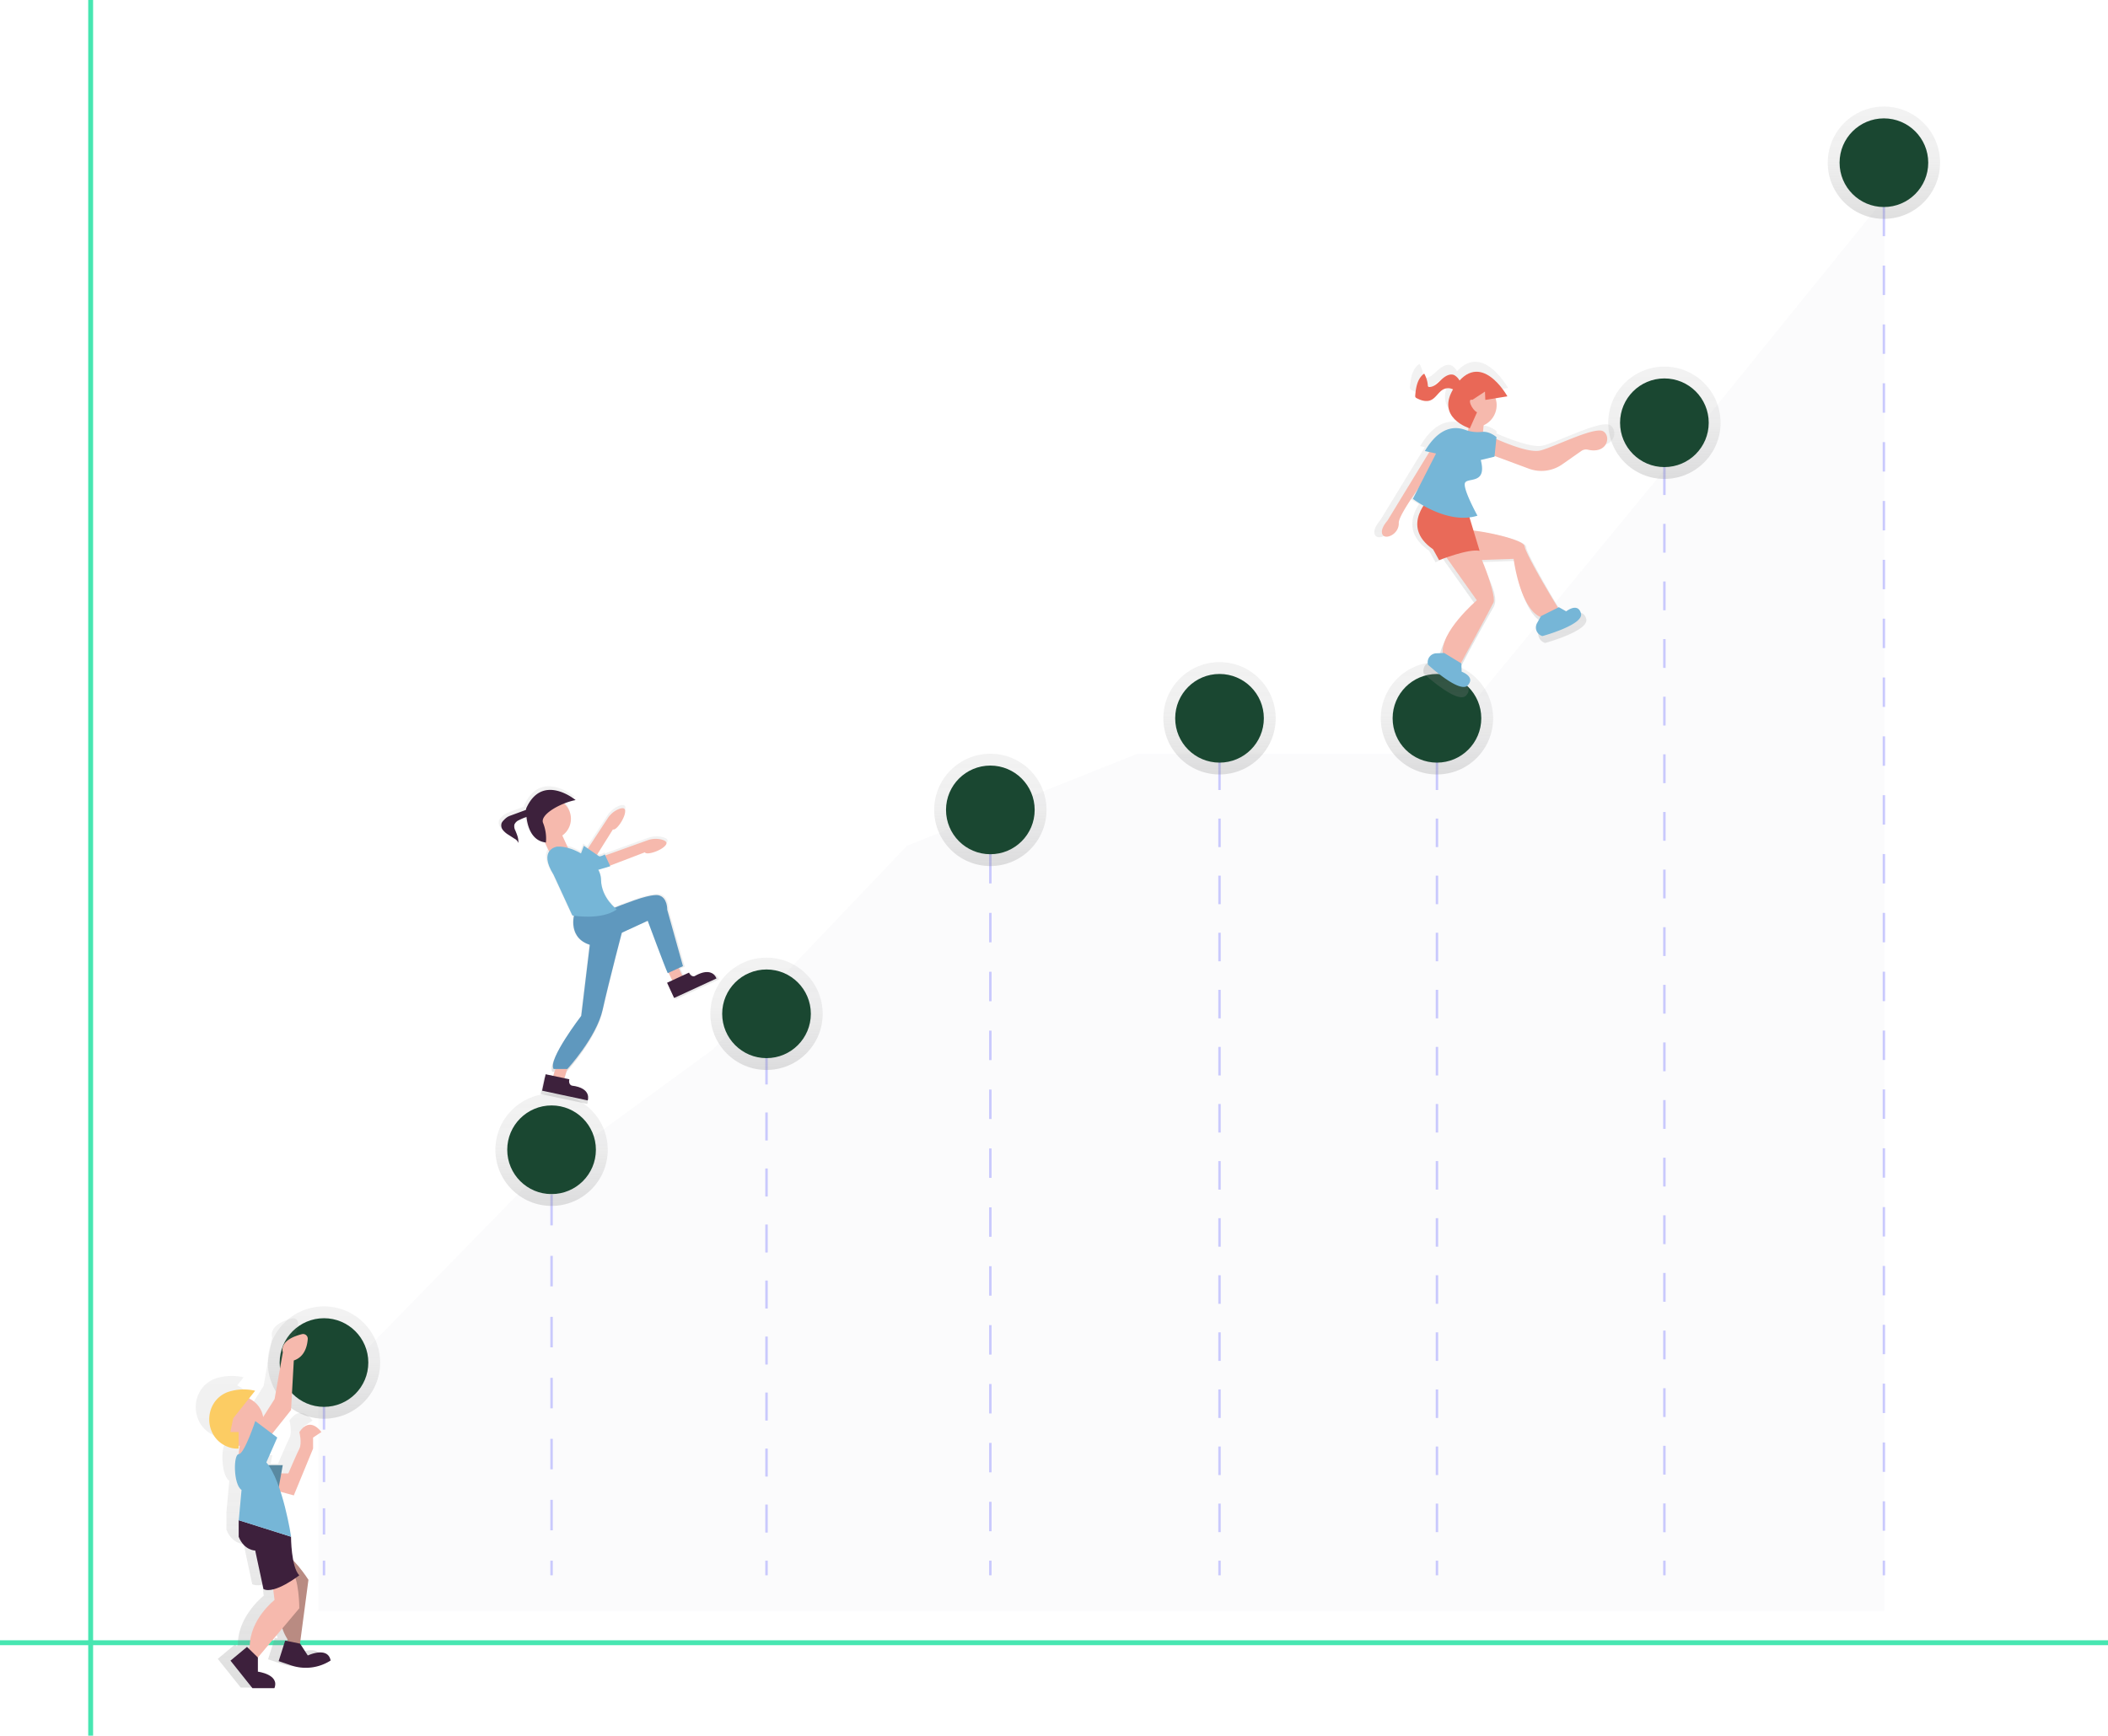 <svg xmlns="http://www.w3.org/2000/svg" xmlns:xlink="http://www.w3.org/1999/xlink" width="864" height="711.45" data-name="Layer 1"><defs><linearGradient id="a" x1="132.79" x2="132.79" y1="581.52" y2="535.49" gradientUnits="userSpaceOnUse"><stop offset="0" stop-color="gray" stop-opacity=".25"/><stop offset=".54" stop-color="gray" stop-opacity=".12"/><stop offset="1" stop-color="gray" stop-opacity=".1"/></linearGradient><linearGradient id="b" x1="226.07" x2="226.07" y1="494.3" y2="448.27" xlink:href="#a"/><linearGradient id="c" x1="314.17" x2="314.17" y1="438.58" y2="392.55" xlink:href="#a"/><linearGradient id="d" x1="405.91" x2="405.91" y1="355" y2="308.96" xlink:href="#a"/><linearGradient id="e" x1="499.84" x2="499.84" y1="317.44" y2="271.41" xlink:href="#a"/><linearGradient id="f" x1="588.96" x2="588.96" y1="317.44" y2="271.41" xlink:href="#a"/><linearGradient id="g" x1="682.18" x2="682.18" y1="196.31" y2="150.27" xlink:href="#a"/><linearGradient id="h" x1="772.15" x2="772.15" y1="89.71" y2="43.67" xlink:href="#a"/><linearGradient id="i" x1="1136.24" x2="1136.24" y1="225.44" y2="88.25" gradientTransform="rotate(-2.32 4761.63 8999.2)" xlink:href="#a"/><linearGradient id="j" x1="274.12" x2="274.12" y1="785.99" y2="634.59" xlink:href="#a"/><linearGradient id="k" x1="417.52" x2="417.52" y1="546.79" y2="416.57" xlink:href="#a"/></defs><path fill="#eceff1" d="M130.53 660.4v-87.21l85.21-87.22 76.35-55.72 79.67-83.59 94.06-37.55h120.61l99.59-121.14 86.31-106.6V660.4h-641.8z" opacity=".2"/><g opacity=".2"><path fill="#1a4731" d="M132.79 558.51v87.21"/><path fill="none" stroke="#00f" stroke-miterlimit="10" d="M132.79 558.51v6"/><path fill="none" stroke="#00f" stroke-dasharray="10.75 10.75" stroke-miterlimit="10" d="M132.79 575.25v59.1"/><path fill="none" stroke="#00f" stroke-miterlimit="10" d="M132.79 639.72v6"/><path fill="#1a4731" d="M226.07 471.29v174.43"/><path fill="none" stroke="#00f" stroke-miterlimit="10" d="M226.07 471.29v6"/><path fill="none" stroke="#00f" stroke-dasharray="12.5 12.5" stroke-miterlimit="10" d="M226.07 489.78v143.7"/><path fill="none" stroke="#00f" stroke-miterlimit="10" d="M226.07 639.72v6"/><path fill="#1a4731" d="M314.17 415.56v230.16"/><path fill="none" stroke="#00f" stroke-miterlimit="10" d="M314.17 415.56v6"/><path fill="none" stroke="#00f" stroke-dasharray="11.48 11.48" stroke-miterlimit="10" d="M314.17 433.05v200.93"/><path fill="none" stroke="#00f" stroke-miterlimit="10" d="M314.17 639.72v6"/><path fill="#1a4731" d="M405.91 331.98v313.74"/><path fill="none" stroke="#00f" stroke-miterlimit="10" d="M405.91 331.98v6"/><path fill="none" stroke="#00f" stroke-dasharray="12.07 12.07" stroke-miterlimit="10" d="M405.91 350.05v283.64"/><path fill="none" stroke="#00f" stroke-miterlimit="10" d="M405.91 639.72v6"/><path fill="#1a4731" d="M499.84 294.43v351.29"/><path fill="none" stroke="#00f" stroke-miterlimit="10" d="M499.84 294.43v6"/><path fill="none" stroke="#00f" stroke-dasharray="11.7 11.7" stroke-miterlimit="10" d="M499.84 312.13v321.74"/><path fill="none" stroke="#00f" stroke-miterlimit="10" d="M499.84 639.72v6"/><path fill="#1a4731" d="M588.96 294.43v351.29"/><path fill="none" stroke="#00f" stroke-miterlimit="10" d="M588.96 294.43v6"/><path fill="none" stroke="#00f" stroke-dasharray="11.7 11.7" stroke-miterlimit="10" d="M588.96 312.13v321.74"/><path fill="none" stroke="#00f" stroke-miterlimit="10" d="M588.96 639.72v6"/><path fill="#1a4731" d="M682.18 173.29v472.43"/><path fill="none" stroke="#00f" stroke-miterlimit="10" d="M682.18 173.29v6"/><path fill="none" stroke="#00f" stroke-dasharray="11.81 11.81" stroke-miterlimit="10" d="M682.18 191.1v442.72"/><path fill="none" stroke="#00f" stroke-miterlimit="10" d="M682.18 639.72v6"/><path fill="#1a4731" d="M772.15 66.69v579.03"/><path fill="none" stroke="#00f" stroke-miterlimit="10" d="M772.15 66.69v6"/><path fill="none" stroke="#00f" stroke-dasharray="12.06 12.06" stroke-miterlimit="10" d="M772.15 84.75v548.94"/><path fill="none" stroke="#00f" stroke-miterlimit="10" d="M772.15 639.72v6"/></g><circle cx="132.79" cy="558.51" r="23.02" fill="url(#a)"/><circle cx="226.07" cy="471.29" r="23.02" fill="url(#b)"/><circle cx="314.17" cy="415.56" r="23.02" fill="url(#c)"/><circle cx="405.91" cy="331.98" r="23.02" fill="url(#d)"/><circle cx="499.84" cy="294.43" r="23.02" fill="url(#e)"/><circle cx="588.96" cy="294.43" r="23.02" fill="url(#f)"/><circle cx="682.18" cy="173.29" r="23.02" fill="url(#g)"/><circle cx="772.15" cy="66.69" r="23.02" fill="url(#h)"/><circle cx="132.79" cy="558.51" r="18.17" fill="#1a4731"/><circle cx="226.07" cy="471.29" r="18.17" fill="#1a4731"/><circle cx="314.17" cy="415.56" r="18.17" fill="#1a4731"/><circle cx="405.91" cy="331.98" r="18.17" fill="#1a4731"/><circle cx="499.84" cy="294.43" r="18.17" fill="#1a4731"/><circle cx="588.96" cy="294.43" r="18.17" fill="#1a4731"/><circle cx="682.18" cy="173.29" r="18.17" fill="#1a4731"/><circle cx="772.15" cy="66.69" r="18.17" fill="#1a4731"/><path fill="url(#i)" d="M827.92 268.54c-3.72-2.27-21.51 6.93-27.51 8.38-4.39 1.07-14.17-2.85-19.09-5l.09-.87s-2.77-2.54-6.11-2.3c2.77-3 4.74-8.79 4.79-14.44l6-1s-10.27-18.6-20.92-6.84a5 5 0 0 0-2.32-2.42c-1.94-.78-4 .58-5.57 2s-3.14 3.15-5.23 3.17a.72.72 0 0 1-.44-.1.83.83 0 0 1-.24-.64 12.09 12.09 0 0 0-1.58-5.09c-2.95 2-3.63 6-3.91 9.6a1.29 1.29 0 0 0 .06.64 1.27 1.27 0 0 0 .62.53c1.87 1 4.1 1.67 6 .86 2.33-1 3.45-3.77 5.74-4.83a4.61 4.61 0 0 1 4 .13c-5.11 8.73.52 13.53 4.37 15.63a11.45 11.45 0 0 0 .69 1.83c-4.22-1.49-11-1.41-17.28 9.35l1.92.4-18.24 29.93s-3.48 3.77-2.17 6.14 7.25-.29 7.06-5.13c-.09-2.15 4-8.54 8.49-15l-2.14 4.47a45.17 45.17 0 0 0 4.61 3c-3 4.55-5.66 12.33 4.15 19.09l2.61 4.74s1.25-.61 3.07-1.38l.62.88c1.75 2.74.66.93.66.93l12.1 17.06s-15.68 13.41-14.81 23l-2.87.12a3.89 3.89 0 0 0-3.58 5s13.84 12.76 17.32 9-2.66-5.95-2.66-5.95l-.15-3.63-.26-.16c1.83-4.43 12.67-23.63 14.31-26.45 2.25-3.88-1.08-10.11-4.83-18.5l13.57-.49s2.7 21.37 11.62 25.31l.16-.08-1.64 2.71a3.89 3.89 0 0 0 2.32 5.68s18.16-4.93 16.82-9.88-6.45-.91-6.45-.91l-3.15-1.8-.42.21c-1.84-2.68-14.51-24.26-14.54-26.9s-13.73-5.87-23.53-6.83l-1.18-5.64a19.42 19.42 0 0 0 4.2-.79s-6.53-11.84-5.42-14.31 9.72.82 6.86-10l6-1.45v-.24l16.3 6a13 13 0 0 0 12-1.56l10.89-7.64c9.87 3.29 11.94-5.27 8.22-7.54z" transform="translate(-168 -94.27)"/><path fill="#f6b9ad" d="M601.21 179.14a57.33 57.33 0 0 1 2-8.35c1.12-3 5 1.87 5 1.87l-.63 7.73z"/><circle cx="772.39" cy="260.38" r="9.04" fill="#f6b9ad" transform="rotate(-24.42 470.48 601.42)"/><path fill="#f6b9ad" d="M596.12 229.94l24.26-.87s2.54 20.09 10.92 23.8l7.41-3.51s-13.08-21.31-13.85-25.55c-.61-3.36-27.89-8.78-29.65-5.85-1.12 1.86-1.6 6.24-1.81 9.19a2.62 2.62 0 0 0 2.72 2.79zM608.89 180.93a3.39 3.39 0 0 1 4.1-1.1c4.51 2 14 5.88 18.27 4.85 5.64-1.37 22.36-10 25.86-7.88 3.32 2 1.73 9.38-6.34 7.52a3.33 3.33 0 0 0-2.65.54l-7.79 5.46a14.91 14.91 0 0 1-13.74 1.78l-16.17-6a3.4 3.4 0 0 1-1.56-5.2zM587.89 181.89l-19.21 31.51s-3.27 3.55-2 5.77 6.82-.28 6.63-4.82 19.3-29.24 19.3-29.24z"/><path fill="#f6b9ad" d="M589.6 223.93l15.7 22.13s-15.4 13.15-13.9 22.19l7 4.27s12.55-23 13.76-25.6c1.44-3.09-8-28.13-11.38-28s-11.18 5.01-11.18 5.01z"/><path fill="#e96857" d="M617.84 162.46s-11.06-20-21.78-3.67c-8.12 12.41 6.37 16.81 6.37 16.81l3.13-7-2.46-4.45 5.54-3.64.14 3.41z"/><path fill="#e96857" d="M598.56 156.73a5.72 5.72 0 0 0-2.57-3c-1.82-.74-3.81.55-5.23 1.9s-2.95 3-4.91 3a.68.68 0 0 1-.41-.09.78.78 0 0 1-.22-.6 11.37 11.37 0 0 0-1.49-4.79c-2.77 1.91-3.42 5.67-3.67 9a1.22 1.22 0 0 0 .06.6 1.19 1.19 0 0 0 .58.49c1.76.91 3.86 1.57 5.68.81 2.19-.91 3.25-3.54 5.39-4.54a4.35 4.35 0 0 1 4.31.42c.92.67 1.77 1.78 2.9 1.61 2.74-.36.07-3.81-.42-4.81z"/><path fill="#e96a59" d="M586.5 203.57s-13.18 11.92.88 21.59l2.46 4.45s12-4.79 16.61-3.83l-6.21-20.49z"/><path fill="#76b6d7" d="M600.38 176.14c-3.96-1.41-10.38-1.41-16.38 8.75l4.59 1-9.49 18.6s14.1 10.81 26.46 6.89c0 0-6.14-11.13-5.1-13.45s9.14.77 6.45-9.37l5.64-1.37.81-8s-2.76-2.54-6-2.15a15.1 15.1 0 0 1-6.98-.9zM591.94 267.66l-3.27.13a3.66 3.66 0 0 0-3.36 4.69s13 12 16.28 8.45-2.5-5.59-2.5-5.59l-.14-3.41zM631.59 252.55l-1.59 2.84a3.66 3.66 0 0 0 2.18 5.34s17.07-4.63 15.81-9.29-6.06-.85-6.06-.85l-3-1.7z"/><path fill="#f6b9ad" d="M604.84 165.22c1 1.27 1.57 2.84 1.29 3.51s-1.3.17-2.29-1.1-1.57-2.83-1.29-3.5 1.3-.18 2.29 1.09z"/><path fill="none" stroke="#47e6b1" stroke-miterlimit="10" stroke-width="2" d="M37.16 0v711.45M0 673.35h864"/><path fill="url(#j)" d="M290.27 772l-3.27-5 3.6-27.25a60.36 60.36 0 0 0-6.47-8.25 60.66 60.66 0 0 1-1-10.21 138.45 138.45 0 0 0-4.49-19.2l5.67 1.55 8.24-20v-4.71l3.53-2.35s-4.71-7.06-9.42 0c0 0 1.18 4.71 0 7.06s-4.71 10.6-4.71 10.6h-3l.64-3.53h-6.16c-.3-.42-.6-.82-.91-1.18l4.71-10.6-2.23-1.73 8.09-10.12 1.18-21.19c4.68-1.56 5.74-6.22 5.93-9.19a2 2 0 0 0-2.51-2c-10.16 2.6-8.12 7.71-8.12 7.71l-3.53 20-4.83 7.59a10.59 10.59 0 0 0-6-7.86l2.66-3.32a21.38 21.38 0 0 0-11.72.57c-10.55 4-10.53 19.35 0 23.4a10.56 10.56 0 0 0 4.65.76v-1.18h.44c-.18 1.1-.35 2.33-.44 3.55-2.35 0-2.35 13 1.18 15.3l-1.18 13v7.06c2.35 5.89 7.06 5.89 7.06 5.89l3.53 16.48a6.12 6.12 0 0 0 4.14.12l.57 4.58s-10.6 8.24-10.6 20l-.39.77-.79-.77-7.06 5.89 9.4 11.76h9.42c2.35-5.89-7.06-7.06-7.06-7.06v-6.05l10.47-12.43a20.36 20.36 0 0 0 2.15 4.55l.09.86-1.08-.22-2.78 8.76 5.36 1.82a19.6 19.6 0 0 0 16.85-2c-1.24-6.28-9.81-2.23-9.81-2.23z" transform="translate(-168 -94.27)"/><path fill="#f6b9ad" d="M98.91 589.32s-2.56 10.74 0 12.27l7.67-4.6-5.11-9.72zM131.71 587.01s-4.52-6.77-9 0c0 0 1.13 4.52 0 6.77s-4.52 10.16-4.52 10.16H108v5.64l12.42 3.39 7.9-19.19v-4.52z"/><path fill="#5989a1" d="M115.9 600.55l-2.26 12.42-9.03-2.26v-10.16h11.29z"/><circle cx="97.84" cy="582.49" r="10.16" fill="#f6b9ad"/><path fill="#fccc63" d="M95.58 581.36l9-11.29a20.5 20.5 0 0 0-11.24.54c-10.11 3.84-10.09 18.56 0 22.43a10.12 10.12 0 0 0 4.46.73V587h-3.39z"/><path fill="#f6b9ad" d="M120.42 557.66l-1.13 20.32-9 11.29-5.64-3.39 7.9-12.42 3.39-19.19s-2-4.89 7.79-7.39a1.92 1.92 0 0 1 2.41 2c-.22 2.85-1.24 7.28-5.72 8.78z"/><path fill="#b98b82" d="M110.22 643.22l5.81 7s-4.31 12.13 1.77 21.64l.26 2.51 4.68 1 3.68-27.8s-6.68-10.47-11.36-11.5z"/><path fill="#3d203c" d="M123 673.73l3.16 4.86s8.22-3.91 9.35 2.06a18.79 18.79 0 0 1-16.16 2l-5.14-1.75 2.67-8.4z"/><path fill="#f6b9ad" d="M111.39 646.84l1.13 9s-10.16 7.9-10.16 19.19l-1.13 2.26 3.39 3.39 18.06-21.45s0-12.42-3.39-15.8z"/><path fill="#3d203c" d="M105.7 679.42v5.8s9 1.13 6.77 6.77h-9l-9-11.29 6.77-5.64zM122.67 645.73s-10.16 7.9-14.68 5.64l-3.39-15.8s-4.52 0-6.77-5.64v-6.8l21.45 6.77s.01 12.42 3.39 15.83z"/><path fill="#76b6d7" d="M113.64 589.26l-9-6.77s-4.52 13.55-6.77 13.55-2.29 12.42 1.13 14.69l-1.13 12.42 21.45 6.77s-3.39-22.58-10.16-30.48z"/><path fill="url(#k)" d="M453.57 494.68s-1.42.65-2.4-1.48l-2.84 1.31-1.47-3.2 1.78-.82-6.64-23.64s.17-5.24-3.66-6.06c0 0-2.08-.77-10.21 2.12a223.7 223.7 0 0 0-8.16 3.07c-1.77-1.6-5.66-5.78-5.74-11.73a9 9 0 0 0-1.16-4.16l5-1.5-.11-.24 14.64-5.6c.65 1.42 7.37-.82 8.85-3.22.68-1.1-.43-1.74-1.82-2.12a10 10 0 0 0-6 .3L416 444.07l-.21-.45a5.22 5.22 0 0 1-2.28.88l-1-.69 6.69-10.68c1.38.74 5.4-5.09 5.13-7.89-.12-1.29-1.39-1.14-2.73-.6a10 10 0 0 0-4.58 3.83l-8.34 12.71-1.61-1.18-1.19 3.2a23.72 23.72 0 0 0-5.5-2.31l-2.38-5.14a8.59 8.59 0 0 0 .75-13.45 27 27 0 0 1 4.86-1.46s-14-11.64-20.76 3.54v.43c-.28.13-.54.26-.76.34l-5.75 2.19a8.28 8.28 0 0 0-1.22.54 7.79 7.79 0 0 0-1.62 1.37 4.31 4.31 0 0 0-.9 1.18 3 3 0 0 0 .51 3 8.92 8.92 0 0 0 2.42 2l2.43 1.57a3.08 3.08 0 0 1 1.6 1.81c.22-1.79-.54-3.54-1.23-5.21a3.81 3.81 0 0 1-.4-2.5 3.59 3.59 0 0 1 2-1.9 21.46 21.46 0 0 1 3.09-1.3c.43 3.9 2 9.79 7.69 10.7l1.8 3.9c-1.08 1.66-1.29 4.6 1.91 9.75l7.86 17 .67.1c-.51 2.57-1.14 9.65 6.62 12.17L406 511.31s-14.17 18.47-11.61 22.3h.84l-.91 2.91-3.26-.69-1.46 6.88 19.12 4.06s1.9-5.19-6.67-6.21c0 0-1.53-.32-1-2.62l-2.08-.44 1.21-3.89s12.22-13.35 14.78-24.86c2-8.8 6.15-25.08 8-32.25l10.91-5s7.09 19.12 8.4 22l.36-.16 1.47 3.2-2.13 1 2.95 6.39 17.75-8.18s-1.61-5.38-9.1-1.07z" transform="translate(-168 -94.27)"/><path fill="#f6b9ad" d="M273.87 398.36l4.17-1.92 1.92 4.17-4.16 1.92zM228.96 434.04l4.38 1.37-2.39 7.66-4.38-1.37z"/><circle cx="393.59" cy="429.93" r="8.41" fill="#f6b9ad" transform="rotate(-24.75 94.67 765.6)"/><path fill="#f6b9ad" d="M221.66 341.65l6.94-3.2 5.44 11.8-6.94 3.2zM247 351.04l18.37-6.59a9.78 9.78 0 0 1 5.82-.3c1.36.37 2.44 1 1.78 2.07-1.44 2.35-8 4.53-8.65 3.14l-16.1 6.16z"/><path fill="#5f98be" d="M235.47 374.44s-3.42 10.83 7.79 13.24l22.21-10.24s6.93 18.68 8.21 21.46l6.25-2.88-6.45-23.11s.16-5.12-3.57-5.93c0 0-2-.75-10 2.08s-12.12 4.74-12.12 4.74z"/><path fill="#3d213c" d="M235.93 327.95s-13.66-11.38-20.28 3.46c0 0-.75 13 8.11 13.93a17.3 17.3 0 0 0-1.12-7.9c-1.64-3.46 7.09-8.32 13.29-9.49z"/><path fill="#3d213c" d="M209.27 334.3a8.1 8.1 0 0 0-1.19.53 7.61 7.61 0 0 0-1.58 1.34 4.21 4.21 0 0 0-.88 1.16 3 3 0 0 0 .5 2.9 8.72 8.72 0 0 0 2.36 2l2.38 1.54a3 3 0 0 1 1.57 1.77c.21-1.75-.53-3.46-1.2-5.09a3.73 3.73 0 0 1-.4-2.44 3.51 3.51 0 0 1 1.94-1.86 21 21 0 0 1 3.05-1.28 6.82 6.82 0 0 0 1.53-.62 1.89 1.89 0 0 0 .93-1.3 1.42 1.42 0 0 0-.92-1.46c-.72-.2-1.78.48-2.46.74zM282.41 398.67l-9 4.16 2.88 6.25 17.35-8s-1.55-5.18-8.86-1c-.03.03-1.42.65-2.37-1.41z"/><path fill="#76b6d7" d="M237.25 350.9s8.17 1.29 10.62-.69l2.24 4.86-10.36 3.09z"/><path fill="#76b6d7" d="M228.31 347.03s-7.9 1.12-1.39 11.58l7.68 16.66s11.9 2.09 18.2-2.5c0 0-6.35-4.65-6.45-12.17s-11.53-14.05-18.04-13.57z"/><path fill="#5f98be" d="M242 385.13l-3.75 31.24s-13.84 18-11.34 21.8h5.65s11.95-13 14.45-24.3 8.75-35 8.75-35z"/><path fill="#3d213c" d="M233.35 442.4l-9.72-2.06-1.43 6.73 18.69 4s1.86-5.07-6.52-6.07c0-.04-1.5-.36-1.02-2.6z"/><path fill="#f6b9ad" d="M238.38 351.73l10.71-16.32a9.78 9.78 0 0 1 4.47-3.74c1.31-.53 2.54-.67 2.66.58.26 2.74-3.67 8.44-5 7.72l-9.15 14.6z"/><path fill="#76b6d7" d="M237.47 351.63l1.83-4.94 8.01 5.53-6.88 3.51-2.96-4.1z"/></svg>
